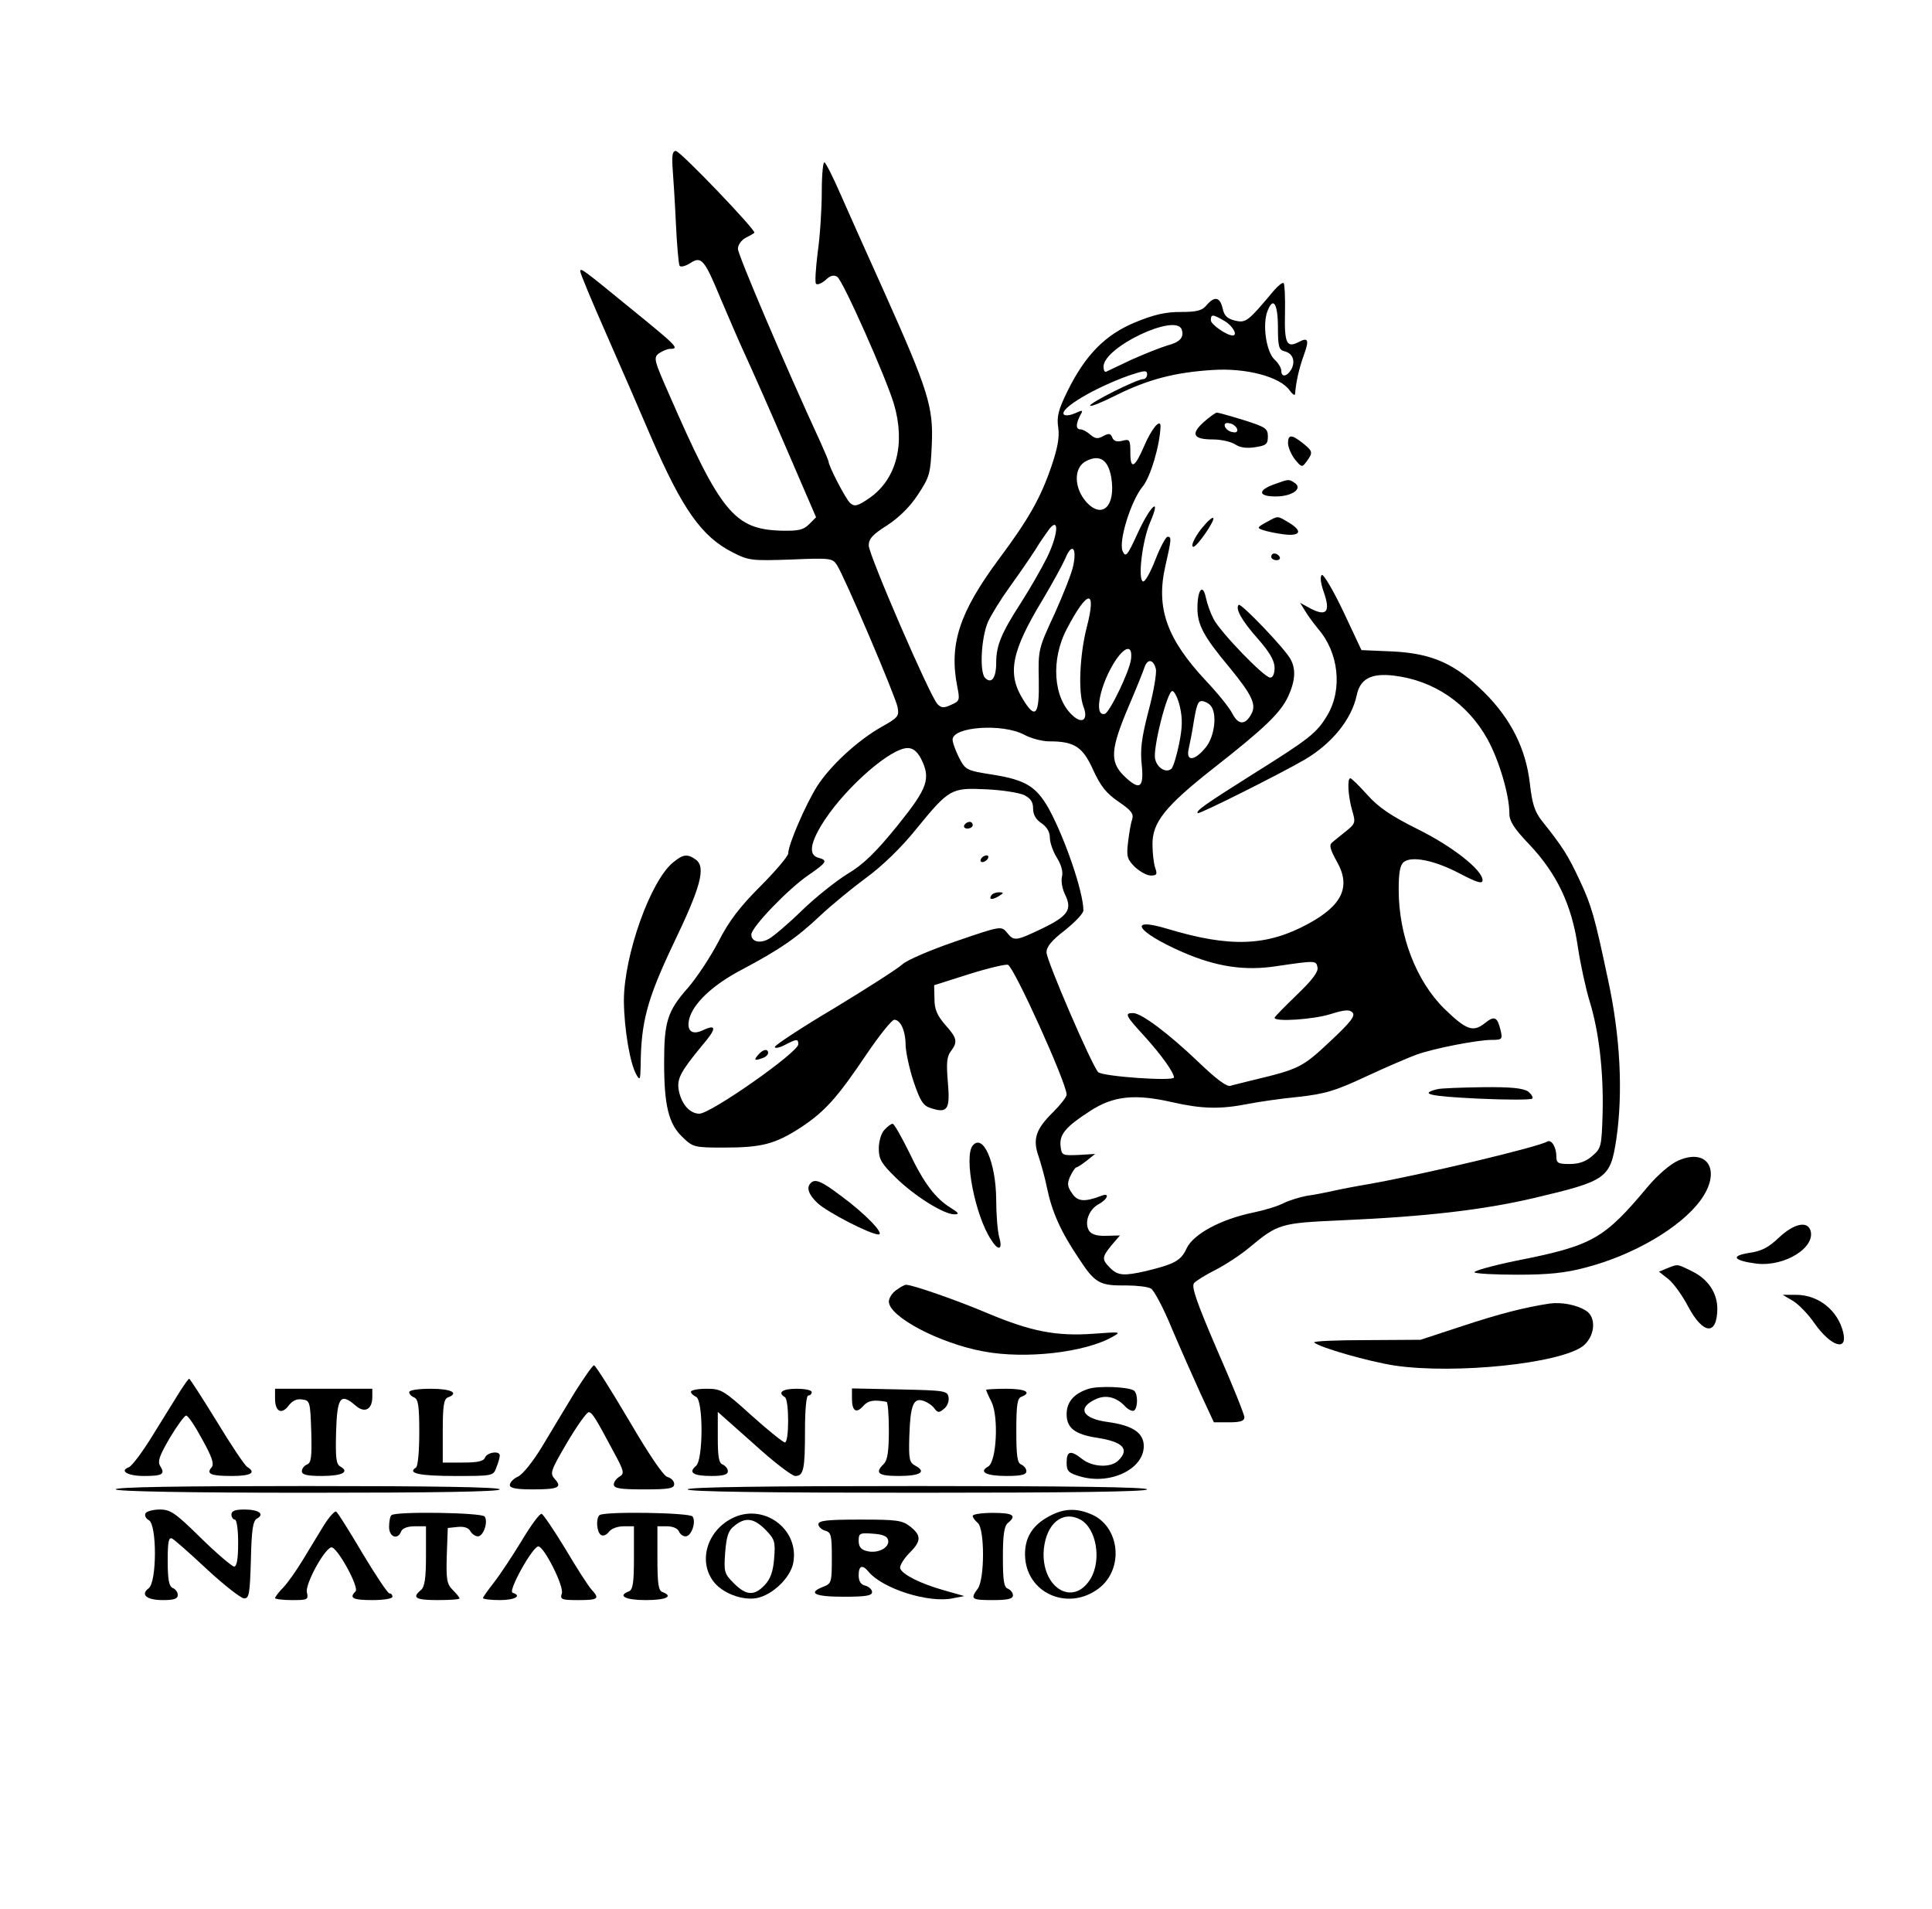 <?xml version="1.0" standalone="no"?>
<!DOCTYPE svg PUBLIC "-//W3C//DTD SVG 20010904//EN"
 "http://www.w3.org/TR/2001/REC-SVG-20010904/DTD/svg10.dtd">
<svg version="1.0" xmlns="http://www.w3.org/2000/svg"
 width="576pt" height="569pt" viewBox="0 0 576 569"
 preserveAspectRatio="xMidYMid meet">

<g transform="translate(0,569) scale(0.1,-0.1)"
fill="#000000" stroke="none">
<path d="M2005 5193 c2 -27 7 -101 10 -167 3 -65 8 -122 11 -128 3 -5 16 -2
31 7 34 23 43 12 91 -104 23 -54 56 -131 75 -172 19 -41 74 -165 122 -277 l88
-204 -21 -21 c-17 -17 -32 -20 -82 -19 -140 4 -181 53 -335 406 -46 104 -47
110 -30 123 11 7 25 13 32 13 30 0 23 7 -116 120 -143 117 -151 123 -151 111
0 -6 34 -88 76 -183 42 -95 103 -236 136 -313 93 -214 150 -295 243 -342 47
-24 56 -25 173 -21 117 5 124 4 137 -16 22 -33 175 -392 181 -424 5 -27 2 -31
-48 -59 -72 -41 -152 -115 -192 -177 -34 -54 -86 -174 -86 -200 0 -8 -37 -52
-83 -98 -62 -62 -94 -104 -125 -165 -24 -46 -65 -108 -92 -139 -60 -68 -70
-100 -70 -221 0 -127 13 -183 54 -222 32 -31 35 -32 124 -32 112 0 152 10 228
59 73 48 110 89 198 220 38 56 75 102 82 102 19 0 34 -33 34 -77 1 -21 11 -69
24 -108 19 -56 28 -71 50 -78 51 -17 59 -5 52 76 -5 57 -3 77 8 92 22 29 20
40 -16 80 -24 28 -32 46 -32 77 l-1 41 104 33 c57 18 109 30 116 28 19 -8 175
-353 175 -387 0 -7 -18 -30 -40 -52 -51 -50 -62 -80 -44 -131 7 -21 19 -63 25
-93 15 -73 41 -132 95 -212 49 -75 62 -82 143 -81 30 0 63 -4 72 -9 9 -4 38
-59 63 -120 26 -61 65 -149 86 -195 l39 -84 45 0 c34 0 46 4 46 15 0 8 -36 98
-81 200 -61 142 -78 190 -69 200 6 7 35 25 65 40 29 15 75 45 101 67 84 70 93
72 269 80 254 11 427 31 580 67 216 51 226 58 244 176 20 138 12 305 -25 475
-40 189 -49 220 -84 295 -36 77 -51 100 -113 178 -22 28 -29 51 -36 112 -12
103 -56 191 -135 270 -87 86 -155 117 -274 123 l-93 4 -54 115 c-30 63 -59
112 -64 109 -6 -4 -4 -24 6 -52 20 -58 8 -72 -38 -49 l-33 18 18 -29 c10 -16
27 -38 36 -49 61 -70 73 -179 28 -256 -32 -54 -52 -70 -223 -177 -143 -90
-171 -110 -164 -116 4 -4 240 114 318 159 82 48 141 121 156 193 10 48 43 66
110 58 119 -14 220 -82 280 -190 34 -62 65 -165 65 -221 0 -23 14 -45 60 -93
82 -87 126 -180 144 -304 8 -53 24 -126 35 -162 28 -90 42 -211 39 -334 -3
-100 -4 -105 -31 -128 -19 -17 -40 -24 -68 -24 -34 0 -39 3 -39 23 0 28 -15
51 -27 44 -26 -16 -369 -98 -533 -127 -36 -6 -83 -15 -105 -20 -22 -5 -58 -12
-80 -15 -21 -4 -53 -14 -69 -22 -17 -9 -57 -21 -91 -28 -96 -20 -177 -64 -197
-106 -17 -37 -35 -47 -121 -68 -66 -15 -84 -14 -107 9 -26 26 -25 32 4 68 l25
29 -41 -1 c-27 -1 -44 4 -51 15 -15 24 -1 63 28 79 28 15 35 36 8 25 -50 -19
-71 -17 -87 8 -14 20 -15 29 -5 51 7 14 15 26 18 26 3 0 17 9 31 20 l25 20
-50 -3 c-48 -2 -50 -1 -53 26 -4 35 15 58 88 105 69 45 133 52 246 26 88 -20
143 -21 224 -5 30 6 98 16 150 21 81 9 111 18 203 61 60 28 128 57 150 65 53
19 182 44 225 44 30 0 32 2 26 28 -10 41 -18 45 -47 22 -35 -28 -55 -21 -121
43 -84 83 -136 218 -136 355 0 50 4 73 15 82 23 19 91 6 167 -34 52 -27 68
-32 68 -20 0 30 -88 100 -193 152 -80 40 -117 65 -150 102 -25 28 -48 50 -51
50 -10 0 -7 -52 5 -95 11 -37 10 -40 -17 -62 -16 -13 -35 -28 -42 -34 -10 -8
-7 -20 14 -58 42 -74 16 -130 -86 -185 -123 -67 -233 -71 -419 -15 -122 37
-93 -9 44 -69 101 -44 186 -57 282 -42 116 17 117 17 121 -4 3 -13 -17 -39
-62 -82 -36 -35 -66 -65 -66 -68 0 -13 117 -5 167 11 42 13 56 14 65 5 10 -10
-5 -29 -67 -87 -82 -77 -92 -82 -230 -115 -27 -7 -58 -14 -67 -17 -11 -3 -43
21 -95 71 -89 85 -170 146 -195 146 -26 0 -23 -7 34 -69 49 -54 88 -108 88
-123 0 -12 -214 3 -226 16 -19 20 -154 333 -154 357 0 17 16 36 55 66 30 24
55 50 55 59 0 55 -55 215 -103 303 -38 67 -69 86 -169 102 -77 12 -80 14 -99
51 -10 20 -19 44 -19 53 0 39 149 49 213 15 20 -11 54 -20 75 -20 75 0 100
-16 131 -85 22 -48 39 -70 76 -95 38 -26 46 -36 40 -54 -4 -11 -9 -42 -12 -68
-5 -41 -2 -50 20 -72 15 -14 36 -26 48 -26 18 0 20 4 13 23 -4 12 -8 43 -8 69
-1 66 37 114 182 228 153 120 200 165 223 215 21 46 23 81 6 111 -17 31 -147
167 -154 161 -11 -11 9 -47 57 -101 36 -41 50 -66 50 -87 0 -17 -5 -29 -13
-29 -18 0 -150 137 -169 175 -9 17 -19 45 -23 64 -9 43 -25 23 -25 -32 0 -49
18 -84 95 -176 68 -83 81 -111 66 -139 -18 -34 -39 -34 -57 1 -9 18 -45 62
-79 98 -116 124 -149 216 -121 340 19 83 19 89 7 89 -5 0 -22 -31 -37 -70 -15
-38 -31 -67 -37 -63 -15 9 -1 123 22 176 34 79 2 52 -36 -30 -32 -70 -37 -76
-46 -56 -13 29 25 151 60 193 23 28 51 122 53 179 0 25 -27 -7 -49 -59 -28
-65 -41 -71 -41 -20 0 39 -2 42 -24 36 -16 -4 -26 -1 -30 10 -5 12 -10 13 -27
4 -16 -9 -24 -8 -38 4 -10 9 -23 16 -29 16 -15 0 -15 15 -2 41 10 17 9 18 -15
7 -14 -6 -28 -8 -33 -4 -16 17 93 81 195 117 45 15 53 16 53 3 0 -7 -5 -14
-11 -14 -19 0 -159 -70 -159 -79 0 -5 36 10 80 32 93 46 173 67 284 74 100 7
203 -20 231 -61 8 -11 15 -16 16 -11 3 38 12 76 25 113 18 49 15 58 -15 42
-35 -18 -42 -3 -40 86 1 47 -1 87 -4 90 -3 3 -16 -7 -29 -22 -77 -92 -83 -97
-115 -90 -24 6 -33 14 -38 37 -8 34 -24 37 -48 9 -13 -16 -29 -20 -78 -20 -45
0 -79 -8 -135 -31 -89 -37 -148 -97 -201 -204 -28 -57 -33 -77 -28 -110 4 -29
-2 -61 -20 -114 -32 -94 -67 -157 -158 -279 -117 -158 -148 -253 -123 -379 8
-40 7 -43 -18 -54 -22 -10 -29 -10 -41 2 -22 22 -205 445 -205 473 0 20 12 33
55 60 35 23 68 55 92 92 35 53 37 62 41 148 5 113 -10 161 -142 456 -51 113
-110 245 -131 293 -21 48 -42 90 -47 93 -4 3 -8 -36 -8 -87 0 -50 -5 -132 -12
-180 -6 -49 -9 -92 -5 -95 4 -4 16 1 28 11 14 14 25 16 35 10 17 -11 145 -299
169 -379 35 -118 8 -224 -72 -280 -36 -25 -45 -27 -58 -16 -13 11 -65 111 -65
125 0 2 -11 28 -24 57 -108 234 -246 559 -246 576 0 12 10 26 23 33 12 6 24
13 26 15 7 6 -221 244 -234 244 -10 0 -12 -13 -10 -47z m1805 -480 c0 -56 3
-66 19 -70 25 -6 34 -29 21 -54 -13 -22 -30 -25 -30 -4 0 8 -9 23 -20 33 -25
23 -37 105 -21 145 17 44 31 22 31 -50z m-159 20 c25 -15 40 -43 24 -43 -18 0
-65 33 -65 45 0 19 5 19 41 -2z m-128 -25 c8 -24 -5 -38 -43 -48 -20 -6 -68
-25 -106 -42 -38 -18 -72 -34 -76 -36 -5 -2 -8 5 -8 15 0 58 215 160 233 111z
m-210 -441 c14 -85 -26 -125 -73 -75 -39 43 -40 105 -1 124 40 20 65 3 74 -49z
m-192 -240 c-17 -34 -51 -93 -76 -132 -60 -93 -75 -129 -75 -181 0 -45 -14
-64 -33 -45 -17 17 -12 118 8 166 10 22 39 69 65 105 26 36 60 85 76 110 15
25 35 53 43 64 30 36 25 -20 -8 -87z m79 -22 c-4 -22 -30 -87 -56 -145 -48
-103 -49 -107 -47 -197 2 -105 -10 -119 -47 -58 -48 77 -35 143 59 298 28 47
58 102 67 122 19 47 35 34 24 -20z m40 -185 c-21 -82 -26 -193 -10 -236 15
-38 -2 -54 -31 -28 -59 52 -67 168 -18 260 62 118 89 120 59 4z m132 -95 c-4
-35 -63 -158 -78 -163 -35 -10 -14 91 33 161 29 42 50 44 45 2z m74 -29 c3
-13 -7 -70 -22 -126 -21 -81 -25 -115 -20 -161 7 -70 -7 -77 -55 -30 -40 41
-38 78 15 203 24 56 46 111 49 121 9 24 26 21 33 -7z m72 -114 c8 -36 7 -62
-3 -111 -7 -34 -17 -67 -22 -72 -15 -15 -43 1 -49 28 -8 30 36 203 51 203 6 0
17 -21 23 -48z m90 6 c22 -22 14 -94 -14 -127 -33 -40 -59 -42 -50 -3 3 15 9
43 12 62 11 69 15 80 27 80 7 0 18 -5 25 -12z m-863 -158 c31 -61 22 -88 -70
-202 -64 -79 -101 -115 -148 -143 -34 -21 -96 -70 -137 -110 -41 -40 -85 -77
-98 -84 -27 -15 -52 -8 -52 13 0 22 111 137 170 177 55 38 59 44 30 52 -31 8
-25 46 19 113 67 101 197 214 247 214 16 0 28 -10 39 -30z m308 -110 c20 -10
27 -21 27 -40 0 -18 8 -33 25 -44 16 -11 25 -26 25 -43 0 -14 9 -41 21 -60 13
-21 19 -42 15 -57 -3 -13 1 -37 10 -54 21 -44 8 -63 -71 -101 -78 -37 -82 -37
-103 -11 -17 20 -18 20 -152 -26 -76 -26 -146 -56 -160 -69 -14 -13 -105 -71
-202 -130 -98 -58 -178 -111 -178 -116 0 -5 13 -3 30 6 35 18 40 19 40 2 0
-24 -261 -207 -295 -207 -28 0 -53 28 -61 68 -7 35 4 56 69 135 44 51 44 65 3
46 -33 -16 -50 -2 -41 34 12 46 70 101 156 146 113 60 163 94 234 161 33 31
95 82 137 113 47 34 106 91 150 146 98 120 104 123 208 118 47 -2 97 -10 113
-17z"/>
<path d="M2875 3230 c-3 -5 1 -10 9 -10 9 0 16 5 16 10 0 6 -4 10 -9 10 -6 0
-13 -4 -16 -10z"/>
<path d="M2925 3130 c-3 -5 -2 -10 4 -10 5 0 13 5 16 10 3 6 2 10 -4 10 -5 0
-13 -4 -16 -10z"/>
<path d="M2955 3020 c-8 -13 5 -13 25 0 13 8 13 10 -2 10 -9 0 -20 -4 -23 -10z"/>
<path d="M2260 2545 c-14 -16 -10 -18 14 -9 9 3 16 10 16 15 0 14 -16 11 -30
-6z"/>
<path d="M3589 4432 c-40 -36 -32 -52 27 -52 25 0 55 -7 67 -15 15 -10 35 -12
60 -8 32 5 37 9 37 32 0 24 -7 28 -73 49 -39 12 -75 22 -79 22 -4 0 -22 -13
-39 -28z m99 -20 c3 -9 -2 -13 -14 -10 -9 1 -19 9 -22 16 -3 9 2 13 14 10 9
-1 19 -9 22 -16z"/>
<path d="M3840 4368 c1 -13 10 -34 21 -48 20 -24 21 -24 35 -5 19 26 18 30
-12 54 -34 27 -44 26 -44 -1z"/>
<path d="M3801 4247 c-52 -18 -51 -37 2 -37 50 0 83 24 56 41 -17 11 -16 11
-58 -4z"/>
<path d="M3593 4127 c-27 -29 -46 -67 -35 -67 11 0 66 80 59 86 -2 2 -13 -6
-24 -19z"/>
<path d="M3775 4133 c-27 -15 -28 -17 -10 -23 11 -4 39 -10 63 -13 50 -6 57
10 13 36 -34 20 -29 20 -66 0z"/>
<path d="M3790 4030 c0 -5 7 -10 16 -10 8 0 12 5 9 10 -3 6 -10 10 -16 10 -5
0 -9 -4 -9 -10z"/>
<path d="M2008 3120 c-68 -53 -148 -278 -148 -414 1 -84 18 -187 38 -221 10
-17 11 -13 12 27 1 131 19 198 96 361 83 172 99 231 69 254 -25 18 -38 17 -67
-7z"/>
<path d="M4285 2443 c-56 -14 -22 -21 120 -28 86 -4 159 -4 163 0 4 3 -2 13
-12 21 -15 10 -50 14 -135 13 -64 -1 -125 -3 -136 -6z"/>
<path d="M2637 2322 c-10 -10 -17 -35 -17 -56 0 -32 8 -45 51 -87 56 -55 143
-109 174 -109 16 0 14 4 -10 19 -46 28 -81 74 -125 167 -23 46 -44 84 -49 84
-4 0 -15 -8 -24 -18z"/>
<path d="M2900 2275 c-27 -33 7 -209 55 -281 22 -35 35 -30 24 8 -5 18 -9 69
-9 113 -1 110 -39 197 -70 160z"/>
<path d="M5003 2230 c-23 -10 -60 -42 -89 -76 -132 -158 -165 -177 -392 -222
-73 -15 -130 -31 -126 -35 4 -4 62 -7 129 -7 90 0 141 5 201 21 144 37 285
120 344 201 63 86 23 158 -67 118z"/>
<path d="M2417 2163 c-14 -13 -6 -35 21 -60 29 -27 157 -93 181 -93 20 0 -39
62 -113 116 -57 43 -76 51 -89 37z"/>
<path d="M5304 2001 c-31 -30 -53 -41 -89 -46 -57 -9 -47 -23 22 -32 85 -10
179 50 160 101 -11 27 -50 17 -93 -23z"/>
<path d="M4970 1909 l-24 -10 28 -22 c15 -12 42 -49 59 -82 45 -84 86 -87 87
-7 0 48 -28 89 -75 112 -47 23 -42 22 -75 9z"/>
<path d="M2672 1844 c-12 -8 -22 -24 -22 -34 0 -45 151 -125 284 -149 124 -23
301 -3 383 44 27 15 24 15 -57 9 -111 -8 -186 7 -313 60 -89 38 -226 86 -246
86 -4 0 -17 -7 -29 -16z"/>
<path d="M5347 1811 c17 -11 45 -40 62 -65 49 -70 101 -87 86 -27 -16 65 -74
111 -140 111 l-40 0 32 -19z"/>
<path d="M4620 1804 c-73 -11 -148 -30 -260 -67 l-125 -41 -162 -1 c-89 0
-159 -3 -155 -7 16 -15 163 -57 241 -69 181 -26 490 6 560 58 36 28 42 86 9
106 -27 17 -72 26 -108 21z"/>
<path d="M1714 1540 c-27 -45 -71 -117 -97 -161 -27 -45 -59 -85 -73 -91 -13
-6 -24 -17 -24 -25 0 -9 18 -13 68 -13 77 0 89 6 66 31 -15 17 -13 24 37 109
29 49 58 90 64 90 10 0 19 -14 75 -119 31 -57 32 -64 17 -73 -9 -5 -17 -16
-17 -23 0 -12 18 -15 90 -15 76 0 90 3 90 16 0 9 -9 18 -20 21 -12 3 -54 65
-115 169 -53 90 -100 164 -104 164 -4 0 -29 -36 -57 -80z"/>
<path d="M537 1543 c-13 -21 -49 -79 -80 -129 -31 -51 -64 -95 -73 -98 -29
-11 -3 -26 45 -26 55 0 64 5 49 29 -9 14 -3 31 28 84 22 37 44 67 49 67 6 0
27 -32 48 -71 29 -52 36 -73 28 -83 -17 -20 -3 -26 61 -26 56 0 73 10 45 27
-7 4 -48 65 -91 136 -43 70 -80 127 -82 127 -2 0 -14 -17 -27 -37z"/>
<path d="M3246 1550 c-44 -14 -66 -39 -66 -76 0 -41 25 -60 90 -70 78 -12 99
-34 64 -68 -22 -22 -76 -20 -107 4 -35 28 -47 25 -47 -10 0 -25 5 -31 39 -41
90 -27 191 21 191 90 0 40 -34 62 -108 72 -75 10 -92 42 -35 68 30 14 61 6 86
-20 10 -11 22 -17 28 -14 12 8 12 52 -1 60 -18 11 -105 14 -134 5z"/>
<path d="M820 1521 c0 -39 19 -49 40 -22 11 15 25 22 41 19 23 -3 24 -6 27
-96 2 -76 0 -93 -13 -98 -8 -3 -15 -12 -15 -20 0 -10 15 -14 59 -14 61 0 84
12 56 28 -13 7 -15 25 -13 103 3 104 13 118 58 79 27 -24 50 -12 50 26 l0 24
-145 0 -145 0 0 -29z"/>
<path d="M1220 1540 c0 -6 7 -13 15 -16 12 -5 15 -26 15 -104 0 -56 -4 -102
-10 -105 -27 -17 11 -25 116 -25 114 0 115 0 124 26 6 14 10 30 10 35 0 15
-37 10 -44 -6 -4 -11 -21 -15 -66 -15 l-60 0 0 94 c0 74 3 95 15 100 35 13 11
26 -50 26 -38 0 -65 -4 -65 -10z"/>
<path d="M2060 1541 c0 -5 7 -11 15 -15 22 -8 22 -188 0 -206 -24 -20 -8 -30
46 -30 35 0 49 4 49 14 0 8 -7 16 -15 20 -12 4 -15 23 -15 81 l0 76 107 -95
c58 -53 114 -96 124 -96 25 0 29 20 29 136 0 63 4 104 10 104 6 0 10 5 10 10
0 6 -20 10 -45 10 -42 0 -58 -11 -35 -25 13 -8 13 -135 0 -135 -5 0 -50 36
-99 80 -84 76 -91 80 -135 80 -25 0 -46 -4 -46 -9z"/>
<path d="M2540 1521 c0 -38 13 -46 34 -22 14 16 31 19 69 12 4 0 7 -39 7 -85
0 -62 -4 -89 -15 -100 -28 -27 -17 -36 44 -36 64 0 84 12 51 30 -19 10 -21 19
-19 88 3 93 12 116 42 106 12 -4 27 -14 33 -23 10 -13 14 -13 28 -1 10 7 16
23 14 34 -3 20 -10 21 -145 24 l-143 3 0 -30z"/>
<path d="M2940 1547 c0 -2 7 -19 16 -36 22 -45 15 -179 -10 -193 -29 -16 -6
-28 55 -28 44 0 59 4 59 14 0 8 -7 16 -15 20 -12 4 -15 25 -15 101 0 76 3 97
15 101 33 13 12 24 -45 24 -33 0 -60 -2 -60 -3z"/>
<path d="M345 1250 c4 -6 207 -10 576 -10 373 0 569 3 569 10 0 7 -199 10
-576 10 -381 0 -573 -3 -569 -10z"/>
<path d="M2050 1250 c0 -7 235 -10 685 -10 450 0 685 3 685 10 0 7 -235 10
-685 10 -450 0 -685 -3 -685 -10z"/>
<path d="M434 1179 c-4 -7 1 -16 10 -21 24 -13 24 -185 -1 -203 -25 -19 -6
-35 43 -35 33 0 44 4 44 15 0 9 -7 18 -15 21 -11 5 -15 24 -15 81 0 59 3 72
14 66 7 -4 55 -46 105 -93 51 -47 100 -85 109 -85 15 0 17 15 20 115 2 89 6
116 18 123 24 13 6 27 -37 27 -28 0 -39 -4 -39 -15 0 -8 5 -15 10 -15 6 0 10
-30 10 -70 0 -47 -4 -70 -12 -70 -6 0 -51 38 -99 85 -76 75 -91 85 -122 85
-20 0 -39 -5 -43 -11z"/>
<path d="M965 1142 c-16 -26 -44 -72 -62 -102 -18 -30 -44 -67 -58 -82 -14
-14 -25 -29 -25 -32 0 -3 23 -6 50 -6 47 0 50 1 45 23 -6 23 50 127 72 134 16
6 85 -119 73 -131 -20 -20 -8 -26 50 -26 33 0 60 4 60 10 0 6 -4 10 -9 10 -5
0 -41 54 -80 119 -39 66 -74 122 -79 125 -4 2 -21 -16 -37 -42z"/>
<path d="M3130 1171 c-52 -27 -75 -65 -74 -117 2 -113 128 -169 220 -99 76 58
63 185 -23 221 -44 19 -82 17 -123 -5z m91 -11 c48 -26 64 -121 30 -177 -53
-86 -149 -24 -139 89 8 77 56 116 109 88z"/>
<path d="M1167 1173 c-4 -3 -7 -19 -7 -35 0 -30 26 -40 36 -13 4 9 19 15 40
15 l34 0 0 -89 c0 -66 -4 -92 -15 -101 -28 -23 -16 -30 50 -30 36 0 65 2 65 5
0 3 -9 14 -20 25 -18 18 -20 31 -18 103 l3 82 29 3 c19 2 32 -2 38 -12 5 -9
15 -16 23 -16 16 0 31 43 20 59 -7 12 -267 16 -278 4z"/>
<path d="M1556 1098 c-28 -46 -65 -102 -83 -125 -18 -23 -33 -44 -33 -47 0 -3
23 -6 50 -6 46 0 67 13 38 22 -14 5 60 138 77 138 17 0 77 -119 70 -140 -6
-18 -1 -20 49 -20 60 0 65 4 39 32 -9 10 -44 64 -77 120 -34 56 -66 103 -71
105 -6 2 -32 -34 -59 -79z"/>
<path d="M1787 1173 c-11 -11 -8 -51 5 -59 6 -4 16 0 23 9 7 10 26 17 44 17
l31 0 0 -94 c0 -74 -3 -95 -15 -100 -35 -13 -11 -26 50 -26 61 0 84 11 50 24
-12 4 -15 25 -15 101 l0 95 29 0 c16 0 31 -6 35 -15 3 -8 12 -15 20 -15 17 0
32 42 21 59 -7 12 -267 16 -278 4z"/>
<path d="M2181 1163 c-73 -38 -99 -126 -55 -186 26 -36 87 -59 130 -51 47 9
101 61 109 105 19 102 -91 181 -184 132z m101 -33 c28 -29 30 -35 26 -86 -3
-39 -11 -61 -28 -79 -31 -33 -55 -32 -92 5 -29 29 -30 34 -26 92 4 48 9 65 27
79 33 27 58 24 93 -11z"/>
<path d="M2900 1171 c0 -5 7 -14 15 -21 21 -17 21 -168 0 -196 -23 -31 -19
-34 45 -34 45 0 60 4 60 14 0 8 -7 16 -15 20 -12 4 -15 24 -15 94 0 67 4 93
15 102 27 22 16 30 -45 30 -33 0 -60 -4 -60 -9z"/>
<path d="M2440 1146 c0 -7 9 -16 20 -19 18 -5 20 -14 20 -81 0 -72 -1 -77 -25
-86 -49 -19 -26 -30 60 -30 66 0 85 3 85 14 0 7 -9 16 -20 19 -14 3 -20 14
-20 31 0 29 11 33 30 10 42 -50 177 -93 249 -79 l36 7 -60 17 c-71 20 -124 47
-131 65 -3 7 9 27 25 44 38 37 39 54 5 81 -24 19 -40 21 -150 21 -99 0 -124
-3 -124 -14z m208 -48 c4 -22 -31 -40 -63 -32 -18 4 -25 13 -25 31 0 22 3 24
42 21 31 -2 44 -8 46 -20z"/>
</g>
</svg>
